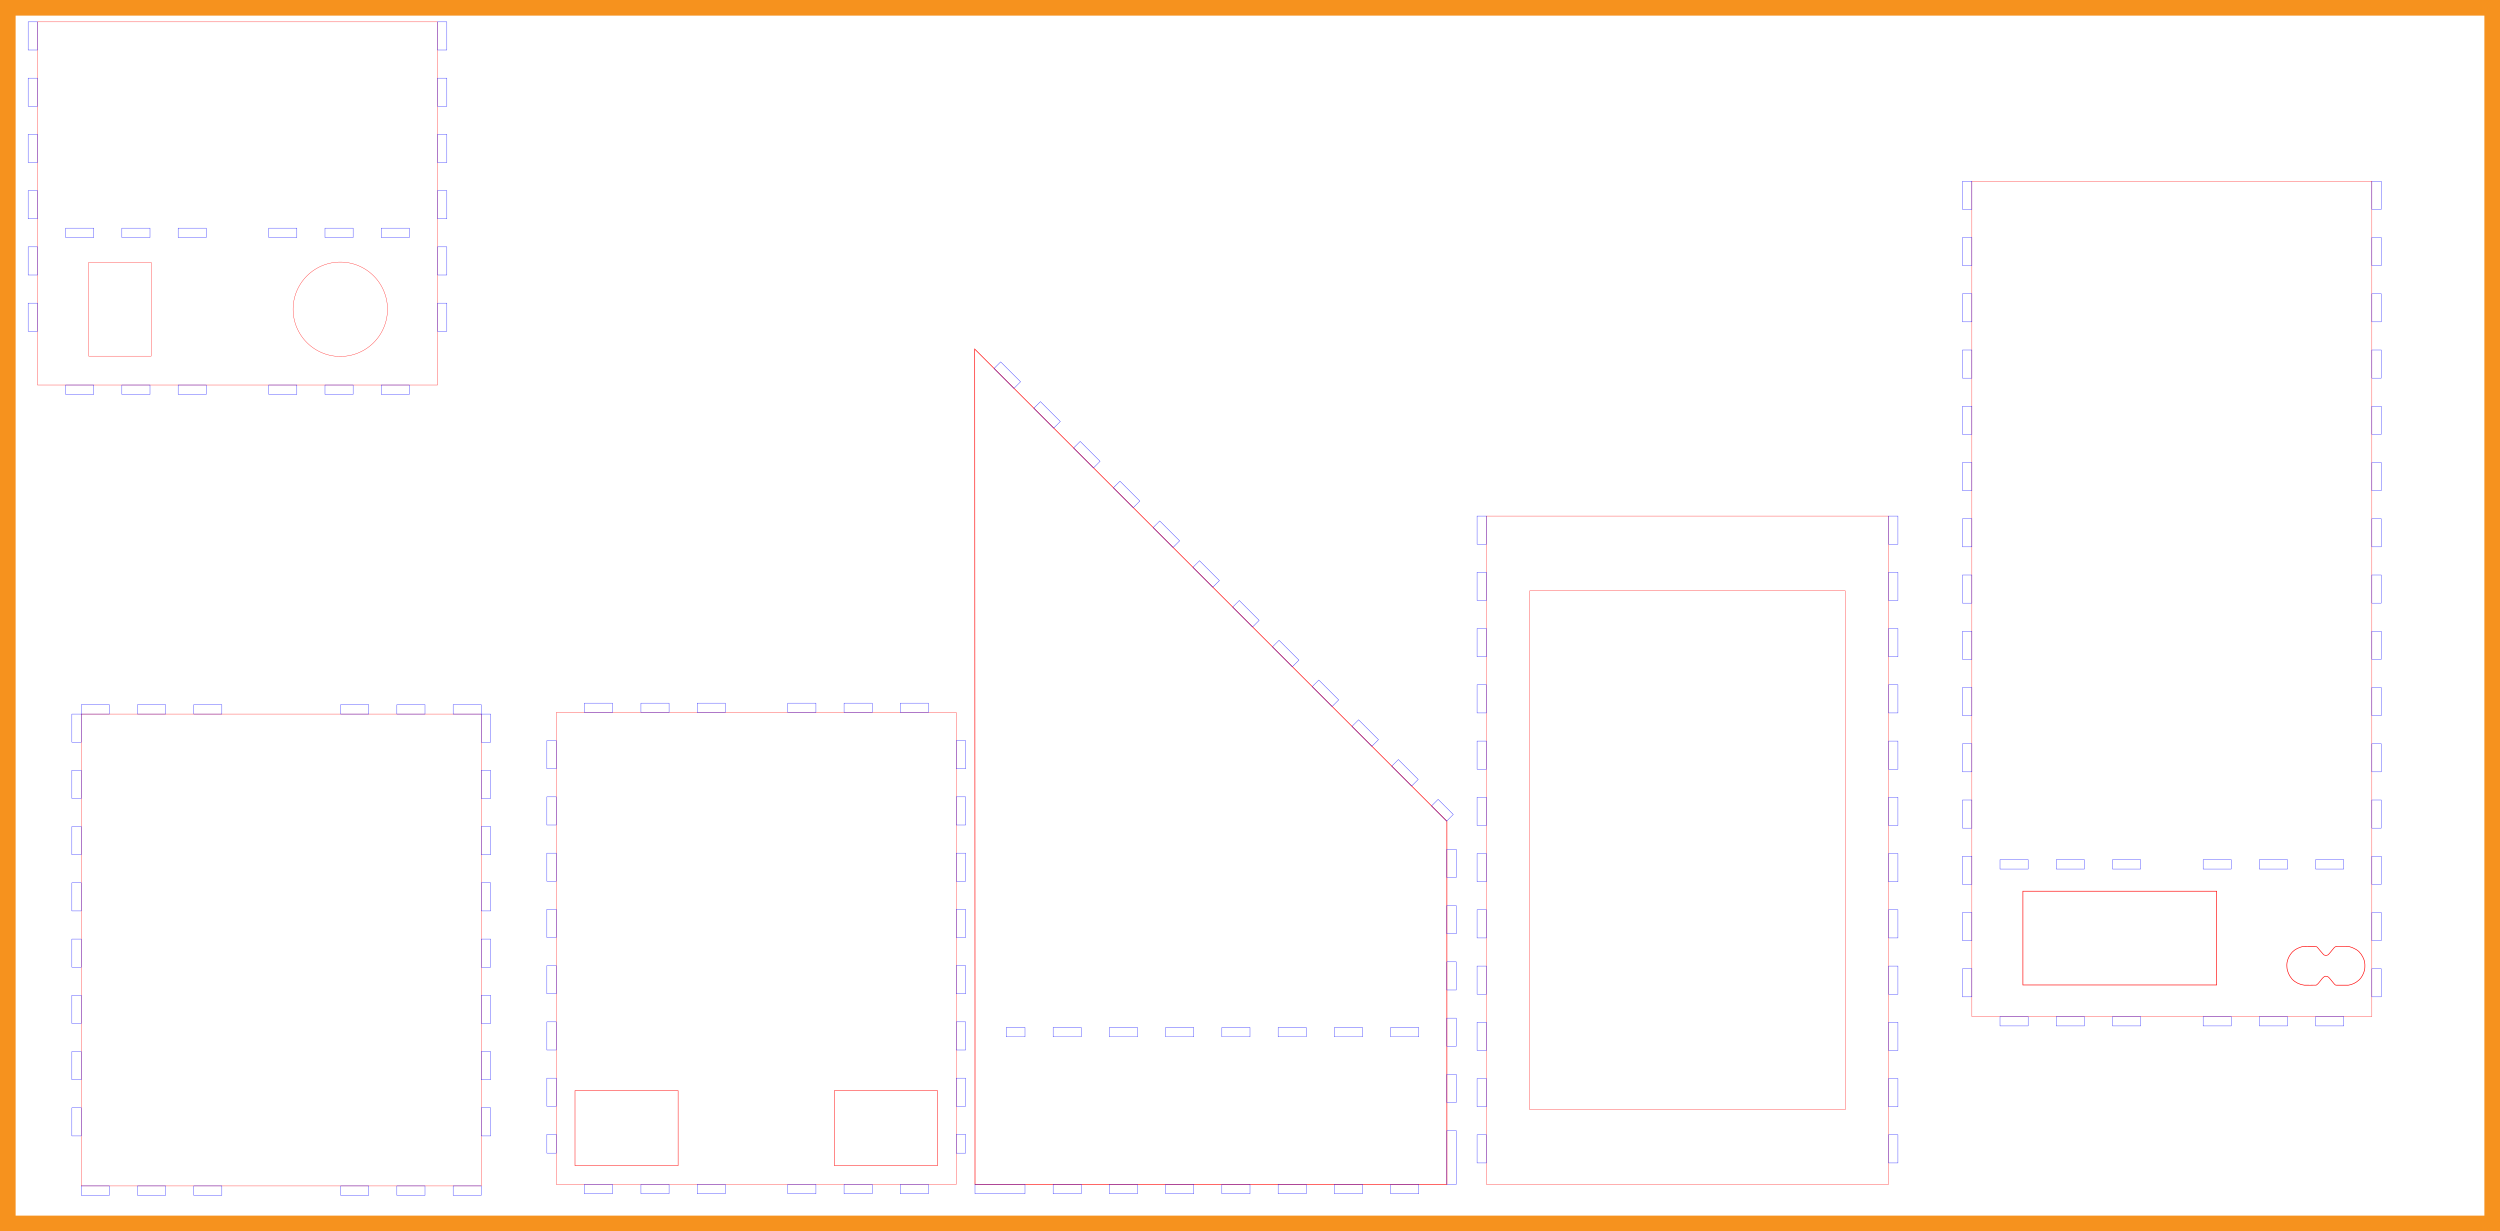 <?xml version="1.0" encoding="UTF-8" standalone="no"?>
<!-- Generator: Adobe Illustrator 9.0, SVG Export Plug-In  -->

<svg
   xmlns:dc="http://purl.org/dc/elements/1.1/"
   xmlns:cc="http://creativecommons.org/ns#"
   xmlns:rdf="http://www.w3.org/1999/02/22-rdf-syntax-ns#"
   xmlns:svg="http://www.w3.org/2000/svg"
   xmlns="http://www.w3.org/2000/svg"
   xmlns:sodipodi="http://sodipodi.sourceforge.net/DTD/sodipodi-0.dtd"
   xmlns:inkscape="http://www.inkscape.org/namespaces/inkscape"
   width="2267.718pt"
   height="1116.85pt"
   viewBox="0 0 2267.718 1116.85"
   xml:space="preserve"
   id="svg3804"
   sodipodi:version="0.32"
   inkscape:version="0.48.5 r10040"
   sodipodi:docname="master.svg"
   inkscape:output_extension="org.inkscape.output.svg.inkscape"
   version="1.1"><defs
     id="defs3846"><inkscape:perspective
       sodipodi:type="inkscape:persp3d"
       inkscape:vp_x="0 : 698.03125 : 1"
       inkscape:vp_y="0 : 1000 : 0"
       inkscape:vp_z="2834.6475 : 698.03125 : 1"
       inkscape:persp3d-origin="1417.3237 : 465.35417 : 1"
       id="perspective51596" /><inkscape:perspective
       sodipodi:type="inkscape:persp3d"
       inkscape:vp_x="0 : 270.70999 : 1"
       inkscape:vp_y="0 : 1000 : 0"
       inkscape:vp_z="541.41998 : 270.70999 : 1"
       inkscape:persp3d-origin="270.70999 : 180.47333 : 1"
       id="perspective51446" /><inkscape:perspective
       sodipodi:type="inkscape:persp3d"
       inkscape:vp_x="0 : 338.38501 : 1"
       inkscape:vp_y="0 : 1000 : 0"
       inkscape:vp_z="676.77124 : 338.38501 : 1"
       inkscape:persp3d-origin="338.38562 : 225.59001 : 1"
       id="perspective37556" /><inkscape:perspective
       sodipodi:type="inkscape:persp3d"
       inkscape:vp_x="0 : 338.38501 : 1"
       inkscape:vp_y="0 : 1000 : 0"
       inkscape:vp_z="676.77124 : 338.38501 : 1"
       inkscape:persp3d-origin="338.38562 : 225.59001 : 1"
       id="perspective16301" /><inkscape:perspective
       sodipodi:type="inkscape:persp3d"
       inkscape:vp_x="0 : 270.7085 : 1"
       inkscape:vp_y="0 : 1000 : 0"
       inkscape:vp_z="541.41699 : 270.7085 : 1"
       inkscape:persp3d-origin="270.7085 : 180.47233 : 1"
       id="perspective12409" /><inkscape:perspective
       sodipodi:type="inkscape:persp3d"
       inkscape:vp_x="0 : 0.5 : 1"
       inkscape:vp_y="0 : 1000 : 0"
       inkscape:vp_z="1 : 0.5 : 1"
       inkscape:persp3d-origin="0.5 : 0.33333333 : 1"
       id="perspective9337" /><inkscape:perspective
       sodipodi:type="inkscape:persp3d"
       inkscape:vp_x="0 : 0.5 : 1"
       inkscape:vp_y="0 : 1000 : 0"
       inkscape:vp_z="1 : 0.5 : 1"
       inkscape:persp3d-origin="0.5 : 0.33333333 : 1"
       id="perspective8562" /><inkscape:perspective
       id="perspective3083"
       inkscape:persp3d-origin="338.38562 : 225.59001 : 1"
       inkscape:vp_z="676.77124 : 338.38501 : 1"
       inkscape:vp_y="0 : 1000 : 0"
       inkscape:vp_x="0 : 338.38501 : 1"
       sodipodi:type="inkscape:persp3d" /><inkscape:perspective
       id="perspective23419"
       inkscape:persp3d-origin="270.7085 : 180.47233 : 1"
       inkscape:vp_z="541.41699 : 270.7085 : 1"
       inkscape:vp_y="0 : 1000 : 0"
       inkscape:vp_x="0 : 270.7085 : 1"
       sodipodi:type="inkscape:persp3d" /><inkscape:perspective
       id="perspective27913"
       inkscape:persp3d-origin="338.38562 : 225.59001 : 1"
       inkscape:vp_z="676.77124 : 338.38501 : 1"
       inkscape:vp_y="0 : 1000 : 0"
       inkscape:vp_x="0 : 338.38501 : 1"
       sodipodi:type="inkscape:persp3d" /><inkscape:perspective
       sodipodi:type="inkscape:persp3d"
       inkscape:vp_x="0 : 338.38501 : 1"
       inkscape:vp_y="0 : 1000 : 0"
       inkscape:vp_z="676.77124 : 338.38501 : 1"
       inkscape:persp3d-origin="338.38562 : 225.59001 : 1"
       id="perspective27913-5" /><inkscape:perspective
       sodipodi:type="inkscape:persp3d"
       inkscape:vp_x="0 : 270.7085 : 1"
       inkscape:vp_y="0 : 1000 : 0"
       inkscape:vp_z="541.41699 : 270.7085 : 1"
       inkscape:persp3d-origin="270.7085 : 180.47233 : 1"
       id="perspective23419-6" /><inkscape:perspective
       sodipodi:type="inkscape:persp3d"
       inkscape:vp_x="0 : 338.38501 : 1"
       inkscape:vp_y="0 : 1000 : 0"
       inkscape:vp_z="676.77124 : 338.38501 : 1"
       inkscape:persp3d-origin="338.38562 : 225.59001 : 1"
       id="perspective3083-3" /><inkscape:perspective
       id="perspective8562-2"
       inkscape:persp3d-origin="0.5 : 0.33333333 : 1"
       inkscape:vp_z="1 : 0.5 : 1"
       inkscape:vp_y="0 : 1000 : 0"
       inkscape:vp_x="0 : 0.5 : 1"
       sodipodi:type="inkscape:persp3d" /><inkscape:perspective
       id="perspective9337-7"
       inkscape:persp3d-origin="0.5 : 0.33333333 : 1"
       inkscape:vp_z="1 : 0.5 : 1"
       inkscape:vp_y="0 : 1000 : 0"
       inkscape:vp_x="0 : 0.5 : 1"
       sodipodi:type="inkscape:persp3d" /><inkscape:perspective
       id="perspective12409-1"
       inkscape:persp3d-origin="270.7085 : 180.47233 : 1"
       inkscape:vp_z="541.41699 : 270.7085 : 1"
       inkscape:vp_y="0 : 1000 : 0"
       inkscape:vp_x="0 : 270.7085 : 1"
       sodipodi:type="inkscape:persp3d" /><inkscape:perspective
       id="perspective16301-9"
       inkscape:persp3d-origin="338.38562 : 225.59001 : 1"
       inkscape:vp_z="676.77124 : 338.38501 : 1"
       inkscape:vp_y="0 : 1000 : 0"
       inkscape:vp_x="0 : 338.38501 : 1"
       sodipodi:type="inkscape:persp3d" /><inkscape:perspective
       id="perspective37556-9"
       inkscape:persp3d-origin="338.38562 : 225.59001 : 1"
       inkscape:vp_z="676.77124 : 338.38501 : 1"
       inkscape:vp_y="0 : 1000 : 0"
       inkscape:vp_x="0 : 338.38501 : 1"
       sodipodi:type="inkscape:persp3d" /><inkscape:perspective
       id="perspective46224"
       inkscape:persp3d-origin="698.03253 : 465.35417 : 1"
       inkscape:vp_z="1396.0651 : 698.03125 : 1"
       inkscape:vp_y="0 : 1000 : 0"
       inkscape:vp_x="0 : 698.03125 : 1"
       sodipodi:type="inkscape:persp3d" /><inkscape:perspective
       id="perspective56159"
       inkscape:persp3d-origin="270.70999 : 180.47333 : 1"
       inkscape:vp_z="541.41998 : 270.70999 : 1"
       inkscape:vp_y="0 : 1000 : 0"
       inkscape:vp_x="0 : 270.70999 : 1"
       sodipodi:type="inkscape:persp3d" /><inkscape:perspective
       id="perspective38922"
       inkscape:persp3d-origin="270.70999 : 180.47333 : 1"
       inkscape:vp_z="541.41998 : 270.70999 : 1"
       inkscape:vp_y="0 : 1000 : 0"
       inkscape:vp_x="0 : 270.70999 : 1"
       sodipodi:type="inkscape:persp3d" /><inkscape:perspective
       id="perspective78618"
       inkscape:persp3d-origin="270.70999 : 180.47333 : 1"
       inkscape:vp_z="541.41998 : 270.70999 : 1"
       inkscape:vp_y="0 : 1000 : 0"
       inkscape:vp_x="0 : 270.70999 : 1"
       sodipodi:type="inkscape:persp3d" /></defs><sodipodi:namedview
     inkscape:window-height="1059"
     inkscape:window-width="1918"
     inkscape:pageshadow="2"
     inkscape:pageopacity="0.0"
     guidetolerance="10.0"
     gridtolerance="10.0"
     objecttolerance="10.0"
     borderopacity="1.0"
     bordercolor="#666666"
     pagecolor="#ffffff"
     id="base"
     inkscape:zoom="9.6172027"
     inkscape:cx="2693.4934"
     inkscape:cy="231.8651"
     inkscape:window-x="1080"
     inkscape:window-y="19"
     inkscape:current-layer="layer8"
     showgrid="true"
     inkscape:window-maximized="0"
     inkscape:snap-bbox="false"
     inkscape:bbox-paths="false"
     inkscape:bbox-nodes="false"
     inkscape:snap-bbox-edge-midpoints="false"
     inkscape:snap-bbox-midpoints="true"
     inkscape:object-paths="true"
     inkscape:snap-intersection-paths="true"
     inkscape:object-nodes="true"
     inkscape:snap-smooth-nodes="false"
     inkscape:snap-midpoints="true"
     inkscape:snap-object-midpoints="true"
     inkscape:snap-center="true"
     showguides="true"
     inkscape:guide-bbox="true"
     inkscape:document-units="mm"
     units="mm"
     inkscape:snap-grids="true"><inkscape:grid
       type="xygrid"
       id="grid4005"
       empspacing="1"
       visible="true"
       enabled="true"
       snapvisiblegridlinesonly="true"
       units="mm"
       spacingx="3mm"
       spacingy="3mm"
       dotted="false" /><sodipodi:guide
       orientation="1,0"
       position="1328.74,680.315"
       id="guide3025" /><sodipodi:guide
       orientation="1,0"
       position="1346.465,378.725"
       id="guide4673" /><sodipodi:guide
       orientation="0,1"
       position="2072.835,1296.85"
       id="guide5181" /><sodipodi:guide
       orientation="0,1"
       position="2683.815,248.031"
       id="guide5981" /></sodipodi:namedview><g
     inkscape:groupmode="layer"
     id="layer12"
     inkscape:label="Design Template"
     sodipodi:insensitive="true"
     style="display:inline"><g
       transform="translate(4402.025,-95.28)"
       id="layer7-8"
       inkscape:label="Design Template" /><g
       id="layer6"
       inkscape:label="Design Template"
       transform="translate(4401.779,-94.988)" /><g
       id="Layer_x0020_1-6"
       style="fill:#f6921e;fill-rule:nonzero;stroke:#000000;stroke-miterlimit:4"
       transform="translate(5082.673,-255.476)"><g
         id="g4698-5"
         transform="translate(-46.145,-43.27)" /></g><rect
       id="rect21823"
       height="1116.85"
       width="2267.717"
       x="0"
       y="-0"
       style="fill:#f6921e" /><rect
       id="rect21825"
       height="1088.504"
       width="2239.37"
       y="14.173"
       x="14.173"
       style="fill:#ffffff" /><g
       id="layer5"
       inkscape:label="Your Design"
       transform="translate(5082.673,-255.476)" /><g
       transform="translate(4402.025,-95.28)"
       id="layer9-1"
       inkscape:label="Your Design" /><g
       transform="translate(4401.245,-95.408)"
       inkscape:label="Your Design"
       id="layer9" /></g><g
     inkscape:groupmode="layer"
     id="layer1"
     inkscape:label="Front"
     style="display:inline"
     sodipodi:insensitive="true"><path
       style="fill:none;stroke:#ff0000;stroke-width:0.283;stroke-miterlimit:4;stroke-opacity:1;stroke-dasharray:none"
       d="m 34.016,19.842 0,196.175 0,133.225 362.825,0 0,-133.225 0,-196.175 -362.825,0 z"
       id="rect2985"
       inkscape:connector-curvature="0" /><rect
       style="fill:none;stroke:#ff0000;stroke-width:0.283;stroke-miterlimit:4;stroke-opacity:1;stroke-dasharray:none"
       id="rect3774"
       width="56.693"
       height="85.039"
       x="80.44"
       y="238.015" /><path
       transform="matrix(0.8,0,0,0.8,-0.793,-472.069)"
       sodipodi:type="arc"
       style="fill:none;stroke:#ff0000;stroke-width:0.354;stroke-miterlimit:4;stroke-opacity:1;stroke-dasharray:none"
       id="path3058"
       sodipodi:cx="386.84647"
       sodipodi:cy="940.75537"
       sodipodi:rx="53.503941"
       sodipodi:ry="53.503941"
       d="m 440.35,940.755 a 53.504,53.504 0 1 1 -107.008,0 53.504,53.504 0 1 1 107.008,0 z" /><rect
       style="fill:none;stroke:#0000ff;stroke-width:0.283;stroke-miterlimit:4;stroke-opacity:1;stroke-dasharray:none"
       id="rect4799"
       width="25.512"
       height="8.504"
       x="59.528"
       y="206.929" /><rect
       style="fill:none;stroke:#0000ff;stroke-width:0.283;stroke-miterlimit:4;stroke-opacity:1;stroke-dasharray:none"
       id="rect3021"
       width="25.512"
       height="8.504"
       x="345.817"
       y="206.929" /><rect
       style="fill:none;stroke:#0000ff;stroke-width:0.283;stroke-miterlimit:4;stroke-opacity:1;stroke-dasharray:none"
       id="rect3023"
       width="25.512"
       height="8.504"
       x="294.793"
       y="206.929" /><rect
       style="fill:none;stroke:#0000ff;stroke-width:0.283;stroke-miterlimit:4;stroke-opacity:1;stroke-dasharray:none"
       id="rect3027"
       width="25.512"
       height="8.504"
       x="243.77"
       y="206.929" /><rect
       style="fill:none;stroke:#0000ff;stroke-width:0.283;stroke-miterlimit:4;stroke-opacity:1;stroke-dasharray:none"
       id="rect3029"
       width="25.512"
       height="8.504"
       x="110.551"
       y="206.929" /><rect
       style="fill:none;stroke:#0000ff;stroke-width:0.283;stroke-miterlimit:4;stroke-opacity:1;stroke-dasharray:none"
       id="rect3031"
       width="25.512"
       height="8.504"
       x="161.575"
       y="206.929" /><rect
       style="fill:none;stroke:#0000ff;stroke-width:0.283;stroke-miterlimit:4;stroke-opacity:1;stroke-dasharray:none"
       id="rect3090"
       width="8.504"
       height="25.512"
       x="25.512"
       y="19.842" /><rect
       style="fill:none;stroke:#0000ff;stroke-width:0.283;stroke-miterlimit:4;stroke-opacity:1;stroke-dasharray:none"
       id="rect3092"
       width="8.504"
       height="25.512"
       x="25.512"
       y="70.866" /><rect
       style="fill:none;stroke:#0000ff;stroke-width:0.283;stroke-miterlimit:4;stroke-opacity:1;stroke-dasharray:none"
       id="rect3094"
       width="8.504"
       height="25.512"
       x="25.512"
       y="121.889" /><rect
       style="fill:none;stroke:#0000ff;stroke-width:0.283;stroke-miterlimit:4;stroke-opacity:1;stroke-dasharray:none"
       id="rect3096"
       width="8.504"
       height="25.512"
       x="25.512"
       y="172.913" /><rect
       style="fill:none;stroke:#0000ff;stroke-width:0.283;stroke-miterlimit:4;stroke-opacity:1;stroke-dasharray:none"
       id="rect3098"
       width="8.504"
       height="25.512"
       x="25.512"
       y="223.937" /><rect
       style="fill:none;stroke:#0000ff;stroke-width:0.283;stroke-miterlimit:4;stroke-opacity:1;stroke-dasharray:none"
       id="rect3100"
       width="8.504"
       height="25.512"
       x="25.512"
       y="274.96" /><rect
       style="fill:none;stroke:#0000ff;stroke-width:0.283;stroke-miterlimit:4;stroke-opacity:1;stroke-dasharray:none"
       id="rect3140"
       width="8.504"
       height="25.512"
       x="396.841"
       y="19.842" /><rect
       style="fill:none;stroke:#0000ff;stroke-width:0.283;stroke-miterlimit:4;stroke-opacity:1;stroke-dasharray:none"
       id="rect3144"
       width="8.504"
       height="25.512"
       x="396.841"
       y="70.866" /><rect
       style="fill:none;stroke:#0000ff;stroke-width:0.283;stroke-miterlimit:4;stroke-opacity:1;stroke-dasharray:none"
       id="rect3146"
       width="8.504"
       height="25.512"
       x="396.841"
       y="121.889" /><rect
       style="fill:none;stroke:#0000ff;stroke-width:0.283;stroke-miterlimit:4;stroke-opacity:1;stroke-dasharray:none"
       id="rect3148"
       width="8.504"
       height="25.512"
       x="396.841"
       y="172.913" /><rect
       style="fill:none;stroke:#0000ff;stroke-width:0.283;stroke-miterlimit:4;stroke-opacity:1;stroke-dasharray:none"
       id="rect3150"
       width="8.504"
       height="25.512"
       x="396.841"
       y="223.937" /><rect
       style="fill:none;stroke:#0000ff;stroke-width:0.283;stroke-miterlimit:4;stroke-opacity:1;stroke-dasharray:none"
       id="rect3152"
       width="8.504"
       height="25.512"
       x="396.841"
       y="274.96" /><rect
       style="fill:none;stroke:#0000ff;stroke-width:0.283;stroke-miterlimit:4;stroke-opacity:1;stroke-dasharray:none"
       id="rect4799-9"
       width="25.512"
       height="8.504"
       x="59.528"
       y="349.242" /><rect
       style="fill:none;stroke:#0000ff;stroke-width:0.283;stroke-miterlimit:4;stroke-opacity:1;stroke-dasharray:none"
       id="rect3021-0"
       width="25.512"
       height="8.504"
       x="345.817"
       y="349.242" /><rect
       style="fill:none;stroke:#0000ff;stroke-width:0.283;stroke-miterlimit:4;stroke-opacity:1;stroke-dasharray:none"
       id="rect3023-8"
       width="25.512"
       height="8.504"
       x="294.794"
       y="349.242" /><rect
       style="fill:none;stroke:#0000ff;stroke-width:0.283;stroke-miterlimit:4;stroke-opacity:1;stroke-dasharray:none"
       id="rect3027-0"
       width="25.512"
       height="8.504"
       x="243.77"
       y="349.242" /><rect
       style="fill:none;stroke:#0000ff;stroke-width:0.283;stroke-miterlimit:4;stroke-opacity:1;stroke-dasharray:none"
       id="rect3029-5"
       width="25.512"
       height="8.504"
       x="110.551"
       y="349.242" /><rect
       style="fill:none;stroke:#0000ff;stroke-width:0.283;stroke-miterlimit:4;stroke-opacity:1;stroke-dasharray:none"
       id="rect3031-0"
       width="25.512"
       height="8.504"
       x="161.575"
       y="349.242" /></g><g
     inkscape:groupmode="layer"
     id="layer4"
     inkscape:label="Left"
     style="display:inline"
     sodipodi:insensitive="true"><g
       id="g5374"><g
         transform="translate(-192.762,257.372)"
         id="g4996"><path
           inkscape:connector-curvature="0"
           style="fill:none;stroke:#ff0000;stroke-width:0.567;stroke-miterlimit:4;stroke-opacity:1"
           d="m 1076.897,59.259 0.275,598.95 0,17.025 0,141.725 428.025,0 0,-141.725 0,-17.025 0,-170.65 z"
           id="rect2985-0"
           sodipodi:nodetypes="ccccccccc" /><rect
           style="fill:none;stroke:#0000ff;stroke-width:0.283;stroke-miterlimit:4;stroke-opacity:1;stroke-dasharray:none;display:inline"
           id="rect3997-7"
           width="8.504"
           height="25.512"
           x="674.645"
           y="-1479.688"
           transform="matrix(0,1,-1,0,0,0)" /><rect
           style="fill:none;stroke:#0000ff;stroke-width:0.283;stroke-miterlimit:4;stroke-opacity:1;stroke-dasharray:none;display:inline"
           id="rect3999-9"
           width="8.504"
           height="25.512"
           x="674.645"
           y="-1428.664"
           transform="matrix(0,1,-1,0,0,0)" /><rect
           style="fill:none;stroke:#0000ff;stroke-width:0.283;stroke-miterlimit:4;stroke-opacity:1;stroke-dasharray:none;display:inline"
           id="rect4001-9"
           width="8.504"
           height="25.512"
           x="674.645"
           y="-1377.64"
           transform="matrix(0,1,-1,0,0,0)" /><rect
           style="fill:none;stroke:#0000ff;stroke-width:0.283;stroke-miterlimit:4;stroke-opacity:1;stroke-dasharray:none;display:inline"
           id="rect4003-4"
           width="8.504"
           height="25.512"
           x="674.645"
           y="-1326.617"
           transform="matrix(0,1,-1,0,0,0)" /><rect
           style="fill:none;stroke:#0000ff;stroke-width:0.283;stroke-miterlimit:4;stroke-opacity:1;stroke-dasharray:none;display:inline"
           id="rect4005-4"
           width="8.504"
           height="25.512"
           x="674.645"
           y="-1275.593"
           transform="matrix(0,1,-1,0,0,0)" /><rect
           style="fill:none;stroke:#0000ff;stroke-width:0.283;stroke-miterlimit:4;stroke-opacity:1;stroke-dasharray:none;display:inline"
           id="rect4007-6"
           width="8.504"
           height="25.512"
           x="674.645"
           y="-1224.57"
           transform="matrix(0,1,-1,0,0,0)" /><rect
           style="fill:none;stroke:#0000ff;stroke-width:0.283;stroke-miterlimit:4;stroke-opacity:1;stroke-dasharray:none;display:inline"
           id="rect4009-98"
           width="8.504"
           height="25.512"
           x="674.645"
           y="-1173.546"
           transform="matrix(0,1,-1,0,0,0)" /><rect
           style="fill:none;stroke:#0000ff;stroke-width:0.283;stroke-miterlimit:4;stroke-opacity:1;stroke-dasharray:none;display:inline"
           id="rect4011-6"
           width="8.504"
           height="17.008"
           x="674.645"
           y="-1122.522"
           transform="matrix(0,1,-1,0,0,0)" /><rect
           style="fill:none;stroke:#0000ff;stroke-width:0.283;stroke-miterlimit:4;stroke-opacity:1;stroke-dasharray:none"
           id="rect4669"
           width="25.512"
           height="8.504"
           x="1454.173"
           y="816.959" /><rect
           style="fill:none;stroke:#0000ff;stroke-width:0.283;stroke-miterlimit:4;stroke-opacity:1;stroke-dasharray:none"
           id="rect4671"
           width="25.505"
           height="8.504"
           x="1403.156"
           y="816.959" /><rect
           style="fill:none;stroke:#0000ff;stroke-width:0.283;stroke-miterlimit:4;stroke-opacity:1;stroke-dasharray:none"
           id="rect4675"
           width="25.512"
           height="8.504"
           x="1352.126"
           y="816.959" /><rect
           style="fill:none;stroke:#0000ff;stroke-width:0.283;stroke-miterlimit:4;stroke-opacity:1;stroke-dasharray:none"
           id="rect4677"
           width="25.518"
           height="8.504"
           x="1301.102"
           y="816.959" /><rect
           style="fill:none;stroke:#0000ff;stroke-width:0.283;stroke-miterlimit:4;stroke-opacity:1;stroke-dasharray:none"
           id="rect4679"
           width="25.512"
           height="8.504"
           x="1250.079"
           y="816.959" /><rect
           style="fill:none;stroke:#0000ff;stroke-width:0.283;stroke-miterlimit:4;stroke-opacity:1;stroke-dasharray:none"
           id="rect4681"
           width="25.512"
           height="8.504"
           x="1199.055"
           y="816.959" /><rect
           style="fill:none;stroke:#0000ff;stroke-width:0.283;stroke-miterlimit:4;stroke-opacity:1;stroke-dasharray:none"
           id="rect4683"
           width="25.512"
           height="8.504"
           x="1148.032"
           y="816.959" /><rect
           style="fill:none;stroke:#0000ff;stroke-width:0.283;stroke-miterlimit:4;stroke-opacity:1;stroke-dasharray:none"
           id="rect4685"
           width="45.348"
           height="8.504"
           x="1077.172"
           y="816.959" /><rect
           style="fill:none;stroke:#0000ff;stroke-width:0.354;stroke-miterlimit:4;stroke-opacity:1;stroke-dasharray:none"
           id="rect4984"
           width="10.63"
           height="31.89"
           x="1881.496"
           y="641.338"
           transform="matrix(0.8,0,0,0.8,0,-7.6953049e-6)" /><rect
           style="fill:none;stroke:#0000ff;stroke-width:0.354;stroke-miterlimit:4;stroke-opacity:1;stroke-dasharray:none"
           id="rect4986"
           width="10.63"
           height="31.89"
           x="1881.496"
           y="705.118"
           transform="matrix(0.8,0,0,0.8,0,-7.6953049e-6)" /><rect
           style="fill:none;stroke:#0000ff;stroke-width:0.354;stroke-miterlimit:4;stroke-opacity:1;stroke-dasharray:none"
           id="rect4988"
           width="10.63"
           height="31.89"
           x="1881.496"
           y="768.897"
           transform="matrix(0.8,0,0,0.8,0,-7.6953049e-6)" /><rect
           style="fill:none;stroke:#0000ff;stroke-width:0.354;stroke-miterlimit:4;stroke-opacity:1;stroke-dasharray:none"
           id="rect4990"
           width="10.63"
           height="31.89"
           x="1881.496"
           y="832.677"
           transform="matrix(0.8,0,0,0.8,0,-7.6953049e-6)" /><rect
           style="fill:none;stroke:#0000ff;stroke-width:0.354;stroke-miterlimit:4;stroke-opacity:1;stroke-dasharray:none"
           id="rect4992"
           width="10.63"
           height="31.89"
           x="1881.496"
           y="896.456"
           transform="matrix(0.8,0,0,0.8,0,-7.6953049e-6)" /><rect
           style="fill:none;stroke:#0000ff;stroke-width:0.354;stroke-miterlimit:4;stroke-opacity:1;stroke-dasharray:none"
           id="rect4994"
           width="10.63"
           height="60.963"
           x="1881.496"
           y="960.236"
           transform="matrix(0.8,0,0,0.8,0,-7.6953049e-6)" /></g><rect
         transform="matrix(0.707,-0.707,0.707,0.707,0,0)"
         y="874.075"
         x="401.286"
         height="25.512"
         width="8.504"
         id="rect5187-1"
         style="fill:none;stroke:#0000ff;stroke-width:0.283;stroke-miterlimit:4;stroke-opacity:1;stroke-dasharray:none" /><rect
         transform="matrix(0.707,-0.707,0.707,0.707,0,0)"
         y="925.099"
         x="401.286"
         height="25.512"
         width="8.504"
         id="rect5191-1"
         style="fill:none;stroke:#0000ff;stroke-width:0.283;stroke-miterlimit:4;stroke-opacity:1;stroke-dasharray:none" /><rect
         transform="matrix(0.707,-0.707,0.707,0.707,0,0)"
         y="976.122"
         x="401.286"
         height="25.512"
         width="8.504"
         id="rect5195-8"
         style="fill:none;stroke:#0000ff;stroke-width:0.283;stroke-miterlimit:4;stroke-opacity:1;stroke-dasharray:none" /><rect
         transform="matrix(0.707,-0.707,0.707,0.707,0,0)"
         y="1027.146"
         x="401.286"
         height="25.512"
         width="8.504"
         id="rect5199-1"
         style="fill:none;stroke:#0000ff;stroke-width:0.283;stroke-miterlimit:4;stroke-opacity:1;stroke-dasharray:none" /><rect
         transform="matrix(0.707,-0.707,0.707,0.707,0,0)"
         y="1078.169"
         x="401.286"
         height="25.512"
         width="8.504"
         id="rect5203-5"
         style="fill:none;stroke:#0000ff;stroke-width:0.283;stroke-miterlimit:4;stroke-opacity:1;stroke-dasharray:none" /><rect
         transform="matrix(0.707,-0.707,0.707,0.707,0,0)"
         y="1129.193"
         x="401.286"
         height="25.512"
         width="8.504"
         id="rect5207-8"
         style="fill:none;stroke:#0000ff;stroke-width:0.283;stroke-miterlimit:4;stroke-opacity:1;stroke-dasharray:none" /><rect
         transform="matrix(0.707,-0.707,0.707,0.707,0,0)"
         y="1180.217"
         x="401.286"
         height="25.512"
         width="8.504"
         id="rect5211-8"
         style="fill:none;stroke:#0000ff;stroke-width:0.283;stroke-miterlimit:4;stroke-opacity:1;stroke-dasharray:none" /><rect
         transform="matrix(0.707,-0.707,0.707,0.707,0,0)"
         y="1231.24"
         x="401.286"
         height="25.512"
         width="8.504"
         id="rect5215-1"
         style="fill:none;stroke:#0000ff;stroke-width:0.283;stroke-miterlimit:4;stroke-opacity:1;stroke-dasharray:none" /><rect
         transform="matrix(0.707,-0.707,0.707,0.707,0,0)"
         y="1282.264"
         x="401.286"
         height="25.512"
         width="8.504"
         id="rect5219-5"
         style="fill:none;stroke:#0000ff;stroke-width:0.283;stroke-miterlimit:4;stroke-opacity:1;stroke-dasharray:none" /><rect
         transform="matrix(0.707,-0.707,0.707,0.707,0,0)"
         y="1333.288"
         x="401.286"
         height="25.512"
         width="8.504"
         id="rect5223-1"
         style="fill:none;stroke:#0000ff;stroke-width:0.283;stroke-miterlimit:4;stroke-opacity:1;stroke-dasharray:none" /><rect
         transform="matrix(0.707,-0.707,0.707,0.707,0,0)"
         y="1384.311"
         x="401.286"
         height="25.512"
         width="8.504"
         id="rect5227-5"
         style="fill:none;stroke:#0000ff;stroke-width:0.283;stroke-miterlimit:4;stroke-opacity:1;stroke-dasharray:none" /><rect
         transform="matrix(0.707,-0.707,0.707,0.707,0,0)"
         y="1435.335"
         x="401.286"
         height="19.442"
         width="8.504"
         id="rect5231-9"
         style="fill:none;stroke:#0000ff;stroke-width:0.283;stroke-miterlimit:4;stroke-opacity:1;stroke-dasharray:none" /></g></g><g
     inkscape:groupmode="layer"
     id="layer7"
     inkscape:label="Top"
     style="display:inline"
     sodipodi:insensitive="true"><g
       id="g5528"
       transform="translate(-81.242,329.22)"><rect
         y="138.897"
         x="1429.571"
         height="606.213"
         width="364.759"
         id="rect3878"
         style="fill:none;stroke:#ff0000;stroke-width:0.283;stroke-miterlimit:4;stroke-opacity:1;stroke-dasharray:none" /><rect
         y="206.728"
         x="1468.801"
         height="470.551"
         width="286.299"
         id="rect3950"
         style="fill:none;stroke:#ff0000;stroke-width:0.283;stroke-miterlimit:4;stroke-opacity:1;stroke-dasharray:none" /><rect
         y="138.897"
         x="1421.067"
         height="25.512"
         width="8.504"
         id="rect5185"
         style="fill:none;stroke:#0000ff;stroke-width:0.283;stroke-miterlimit:4;stroke-opacity:1;stroke-dasharray:none" /><rect
         y="189.921"
         x="1421.067"
         height="25.512"
         width="8.504"
         id="rect5189"
         style="fill:none;stroke:#0000ff;stroke-width:0.283;stroke-miterlimit:4;stroke-opacity:1;stroke-dasharray:none" /><rect
         y="240.944"
         x="1421.067"
         height="25.512"
         width="8.504"
         id="rect5193"
         style="fill:none;stroke:#0000ff;stroke-width:0.283;stroke-miterlimit:4;stroke-opacity:1;stroke-dasharray:none" /><rect
         y="291.968"
         x="1421.067"
         height="25.512"
         width="8.504"
         id="rect5197"
         style="fill:none;stroke:#0000ff;stroke-width:0.283;stroke-miterlimit:4;stroke-opacity:1;stroke-dasharray:none" /><rect
         y="342.992"
         x="1421.067"
         height="25.512"
         width="8.504"
         id="rect5201"
         style="fill:none;stroke:#0000ff;stroke-width:0.283;stroke-miterlimit:4;stroke-opacity:1;stroke-dasharray:none" /><rect
         y="394.015"
         x="1421.067"
         height="25.512"
         width="8.504"
         id="rect5205"
         style="fill:none;stroke:#0000ff;stroke-width:0.283;stroke-miterlimit:4;stroke-opacity:1;stroke-dasharray:none" /><rect
         y="445.039"
         x="1421.067"
         height="25.512"
         width="8.504"
         id="rect5209"
         style="fill:none;stroke:#0000ff;stroke-width:0.283;stroke-miterlimit:4;stroke-opacity:1;stroke-dasharray:none" /><rect
         y="496.063"
         x="1421.067"
         height="25.512"
         width="8.504"
         id="rect5213"
         style="fill:none;stroke:#0000ff;stroke-width:0.283;stroke-miterlimit:4;stroke-opacity:1;stroke-dasharray:none" /><rect
         y="547.086"
         x="1421.067"
         height="25.512"
         width="8.504"
         id="rect5217"
         style="fill:none;stroke:#0000ff;stroke-width:0.283;stroke-miterlimit:4;stroke-opacity:1;stroke-dasharray:none" /><rect
         y="598.11"
         x="1421.067"
         height="25.512"
         width="8.504"
         id="rect5221"
         style="fill:none;stroke:#0000ff;stroke-width:0.283;stroke-miterlimit:4;stroke-opacity:1;stroke-dasharray:none" /><rect
         y="649.133"
         x="1421.067"
         height="25.512"
         width="8.504"
         id="rect5225"
         style="fill:none;stroke:#0000ff;stroke-width:0.283;stroke-miterlimit:4;stroke-opacity:1;stroke-dasharray:none" /><rect
         y="700.157"
         x="1421.067"
         height="25.512"
         width="8.504"
         id="rect5229"
         style="fill:none;stroke:#0000ff;stroke-width:0.283;stroke-miterlimit:4;stroke-opacity:1;stroke-dasharray:none" /><rect
         y="138.897"
         x="1794.331"
         height="25.512"
         width="8.504"
         id="rect5185-2"
         style="fill:none;stroke:#0000ff;stroke-width:0.283;stroke-miterlimit:4;stroke-opacity:1;stroke-dasharray:none;display:inline" /><rect
         y="189.921"
         x="1794.331"
         height="25.512"
         width="8.504"
         id="rect5189-7"
         style="fill:none;stroke:#0000ff;stroke-width:0.283;stroke-miterlimit:4;stroke-opacity:1;stroke-dasharray:none;display:inline" /><rect
         y="240.944"
         x="1794.331"
         height="25.512"
         width="8.504"
         id="rect5193-9"
         style="fill:none;stroke:#0000ff;stroke-width:0.283;stroke-miterlimit:4;stroke-opacity:1;stroke-dasharray:none;display:inline" /><rect
         y="291.968"
         x="1794.331"
         height="25.512"
         width="8.504"
         id="rect5197-7"
         style="fill:none;stroke:#0000ff;stroke-width:0.283;stroke-miterlimit:4;stroke-opacity:1;stroke-dasharray:none;display:inline" /><rect
         y="342.992"
         x="1794.331"
         height="25.512"
         width="8.504"
         id="rect5201-5"
         style="fill:none;stroke:#0000ff;stroke-width:0.283;stroke-miterlimit:4;stroke-opacity:1;stroke-dasharray:none;display:inline" /><rect
         y="394.015"
         x="1794.331"
         height="25.512"
         width="8.504"
         id="rect5205-1"
         style="fill:none;stroke:#0000ff;stroke-width:0.283;stroke-miterlimit:4;stroke-opacity:1;stroke-dasharray:none;display:inline" /><rect
         y="445.039"
         x="1794.331"
         height="25.512"
         width="8.504"
         id="rect5209-5"
         style="fill:none;stroke:#0000ff;stroke-width:0.283;stroke-miterlimit:4;stroke-opacity:1;stroke-dasharray:none;display:inline" /><rect
         y="496.063"
         x="1794.331"
         height="25.512"
         width="8.504"
         id="rect5213-7"
         style="fill:none;stroke:#0000ff;stroke-width:0.283;stroke-miterlimit:4;stroke-opacity:1;stroke-dasharray:none;display:inline" /><rect
         y="547.086"
         x="1794.331"
         height="25.512"
         width="8.504"
         id="rect5217-2"
         style="fill:none;stroke:#0000ff;stroke-width:0.283;stroke-miterlimit:4;stroke-opacity:1;stroke-dasharray:none;display:inline" /><rect
         y="598.11"
         x="1794.331"
         height="25.512"
         width="8.504"
         id="rect5221-3"
         style="fill:none;stroke:#0000ff;stroke-width:0.283;stroke-miterlimit:4;stroke-opacity:1;stroke-dasharray:none;display:inline" /><rect
         y="649.133"
         x="1794.331"
         height="25.512"
         width="8.504"
         id="rect5225-8"
         style="fill:none;stroke:#0000ff;stroke-width:0.283;stroke-miterlimit:4;stroke-opacity:1;stroke-dasharray:none;display:inline" /><rect
         y="700.157"
         x="1794.331"
         height="25.512"
         width="8.504"
         id="rect5229-7"
         style="fill:none;stroke:#0000ff;stroke-width:0.283;stroke-miterlimit:4;stroke-opacity:1;stroke-dasharray:none;display:inline" /></g></g><g
     inkscape:groupmode="layer"
     id="layer8"
     inkscape:label="Back"><path
       d="m 2088.272,858.694 c 2.953,-0.478 5.95,-0.087 8.947,-0.217 1.607,0.13 3.561,-0.434 4.821,0.825 1.824,2.085 3.518,4.3 5.385,6.341 1.042,1.259 3.083,1.259 4.386,0.434 1.433,-1.303 2.475,-2.953 3.778,-4.386 1.129,-1.216 1.998,-2.997 3.822,-3.17 3.17,-0.087 6.341,-0.043 9.554,-0.043 3.127,0.043 5.95,1.52 8.643,3.04 3.301,2.128 5.516,5.602 6.819,9.251 0.955,2.866 0.825,5.906 0.521,8.86 -0.912,3.561 -2.519,7.079 -5.342,9.511 -2.606,2.345 -5.906,3.995 -9.381,4.517 -3.605,0.043 -7.253,0 -10.857,0 -0.869,0.13 -1.433,-0.565 -1.954,-1.086 -1.563,-1.781 -2.997,-3.648 -4.517,-5.472 -1.086,-1.346 -3.083,-2.128 -4.647,-1.129 -2.866,2.041 -4.256,5.733 -7.209,7.644 -3.605,0.13 -7.209,0.043 -10.814,0.043 -4.126,-0.521 -8.121,-2.389 -11.031,-5.429 -2.693,-3.083 -4.56,-6.992 -4.777,-11.118 -0.521,-5.081 1.694,-10.076 5.125,-13.724 2.389,-2.345 5.516,-3.778 8.729,-4.69 z"
       id="path60"
       style="fill:none;stroke:#ff0000;stroke-width:0.567;stroke-miterlimit:4;stroke-opacity:1;stroke-dasharray:none"
       inkscape:connector-curvature="0" /><rect
       style="fill:none;stroke:#ff0000;stroke-width:0.567;stroke-miterlimit:4;stroke-opacity:1;stroke-dasharray:none"
       id="rect3774-9"
       width="175.748"
       height="85.039"
       x="1834.94"
       y="808.414" /><path
       style="fill:none;stroke:#ff0000;stroke-width:0.283;stroke-miterlimit:4;stroke-opacity:1;stroke-dasharray:none;display:inline"
       d="m 1788.671,164.409 0,451.25 0,306.45 362.825,0 0,-306.45 0,-451.25 -362.825,0 z"
       id="rect2985-9"
       inkscape:connector-curvature="0" /><rect
       style="fill:none;stroke:#0000ff;stroke-width:0.283;stroke-miterlimit:4;stroke-opacity:1;stroke-dasharray:none;display:inline"
       id="rect4799-2"
       width="25.512"
       height="8.504"
       x="1814.183"
       y="779.796" /><rect
       style="fill:none;stroke:#0000ff;stroke-width:0.283;stroke-miterlimit:4;stroke-opacity:1;stroke-dasharray:none;display:inline"
       id="rect3021-51"
       width="25.512"
       height="8.504"
       x="2100.472"
       y="779.796" /><rect
       style="fill:none;stroke:#0000ff;stroke-width:0.283;stroke-miterlimit:4;stroke-opacity:1;stroke-dasharray:none;display:inline"
       id="rect3023-5"
       width="25.512"
       height="8.504"
       x="2049.449"
       y="779.796" /><rect
       style="fill:none;stroke:#0000ff;stroke-width:0.283;stroke-miterlimit:4;stroke-opacity:1;stroke-dasharray:none;display:inline"
       id="rect3027-05"
       width="25.512"
       height="8.504"
       x="1998.425"
       y="779.796" /><rect
       style="fill:none;stroke:#0000ff;stroke-width:0.283;stroke-miterlimit:4;stroke-opacity:1;stroke-dasharray:none;display:inline"
       id="rect3029-0"
       width="25.512"
       height="8.504"
       x="1865.206"
       y="779.796" /><rect
       style="fill:none;stroke:#0000ff;stroke-width:0.283;stroke-miterlimit:4;stroke-opacity:1;stroke-dasharray:none;display:inline"
       id="rect3031-8"
       width="25.512"
       height="8.504"
       x="1916.23"
       y="779.796" /><rect
       style="fill:none;stroke:#0000ff;stroke-width:0.283;stroke-miterlimit:4;stroke-opacity:1;stroke-dasharray:none;display:inline"
       id="rect4799-9-3"
       width="25.512"
       height="8.504"
       x="1814.183"
       y="922.109" /><rect
       style="fill:none;stroke:#0000ff;stroke-width:0.283;stroke-miterlimit:4;stroke-opacity:1;stroke-dasharray:none;display:inline"
       id="rect3021-0-0"
       width="25.512"
       height="8.504"
       x="2100.473"
       y="922.109" /><rect
       style="fill:none;stroke:#0000ff;stroke-width:0.283;stroke-miterlimit:4;stroke-opacity:1;stroke-dasharray:none;display:inline"
       id="rect3023-8-6"
       width="25.512"
       height="8.504"
       x="2049.449"
       y="922.109" /><rect
       style="fill:none;stroke:#0000ff;stroke-width:0.283;stroke-miterlimit:4;stroke-opacity:1;stroke-dasharray:none;display:inline"
       id="rect3027-0-0"
       width="25.512"
       height="8.504"
       x="1998.425"
       y="922.109" /><rect
       style="fill:none;stroke:#0000ff;stroke-width:0.283;stroke-miterlimit:4;stroke-opacity:1;stroke-dasharray:none;display:inline"
       id="rect3029-5-3"
       width="25.512"
       height="8.504"
       x="1865.206"
       y="922.109" /><rect
       style="fill:none;stroke:#0000ff;stroke-width:0.283;stroke-miterlimit:4;stroke-opacity:1;stroke-dasharray:none;display:inline"
       id="rect3031-0-5"
       width="25.512"
       height="8.504"
       x="1916.23"
       y="922.109" /><rect
       style="fill:none;stroke:#0000ff;stroke-width:0.283;stroke-miterlimit:4;stroke-opacity:1;stroke-dasharray:none"
       id="rect5985"
       width="8.504"
       height="25.512"
       x="1780.167"
       y="164.409" /><rect
       style="fill:none;stroke:#0000ff;stroke-width:0.283;stroke-miterlimit:4;stroke-opacity:1;stroke-dasharray:none"
       id="rect5985-5"
       width="8.504"
       height="25.512"
       x="1780.167"
       y="215.433" /><rect
       style="fill:none;stroke:#0000ff;stroke-width:0.283;stroke-miterlimit:4;stroke-opacity:1;stroke-dasharray:none"
       id="rect5985-4"
       width="8.504"
       height="25.512"
       x="1780.167"
       y="266.456" /><rect
       style="fill:none;stroke:#0000ff;stroke-width:0.283;stroke-miterlimit:4;stroke-opacity:1;stroke-dasharray:none"
       id="rect5985-2"
       width="8.504"
       height="25.512"
       x="1780.167"
       y="317.48" /><rect
       style="fill:none;stroke:#0000ff;stroke-width:0.283;stroke-miterlimit:4;stroke-opacity:1;stroke-dasharray:none"
       id="rect5985-8"
       width="8.504"
       height="25.512"
       x="1780.167"
       y="368.504" /><rect
       style="fill:none;stroke:#0000ff;stroke-width:0.283;stroke-miterlimit:4;stroke-opacity:1;stroke-dasharray:none"
       id="rect5985-1"
       width="8.504"
       height="25.512"
       x="1780.167"
       y="419.527" /><rect
       style="fill:none;stroke:#0000ff;stroke-width:0.283;stroke-miterlimit:4;stroke-opacity:1;stroke-dasharray:none"
       id="rect5985-84"
       width="8.504"
       height="25.512"
       x="1780.167"
       y="470.551" /><rect
       style="fill:none;stroke:#0000ff;stroke-width:0.283;stroke-miterlimit:4;stroke-opacity:1;stroke-dasharray:none"
       id="rect5985-0"
       width="8.504"
       height="25.512"
       x="1780.167"
       y="521.574" /><rect
       style="fill:none;stroke:#0000ff;stroke-width:0.283;stroke-miterlimit:4;stroke-opacity:1;stroke-dasharray:none"
       id="rect5985-02"
       width="8.504"
       height="25.512"
       x="1780.167"
       y="572.598" /><rect
       style="fill:none;stroke:#0000ff;stroke-width:0.283;stroke-miterlimit:4;stroke-opacity:1;stroke-dasharray:none"
       id="rect5985-11"
       width="8.504"
       height="25.512"
       x="1780.167"
       y="623.622" /><rect
       style="fill:none;stroke:#0000ff;stroke-width:0.283;stroke-miterlimit:4;stroke-opacity:1;stroke-dasharray:none"
       id="rect5985-52"
       width="8.504"
       height="25.512"
       x="1780.167"
       y="674.645" /><rect
       style="fill:none;stroke:#0000ff;stroke-width:0.283;stroke-miterlimit:4;stroke-opacity:1;stroke-dasharray:none"
       id="rect5985-55"
       width="8.504"
       height="25.512"
       x="1780.167"
       y="725.669" /><rect
       style="fill:none;stroke:#0000ff;stroke-width:0.283;stroke-miterlimit:4;stroke-opacity:1;stroke-dasharray:none"
       id="rect5985-41"
       width="8.504"
       height="25.512"
       x="1780.167"
       y="776.693" /><rect
       style="fill:none;stroke:#0000ff;stroke-width:0.283;stroke-miterlimit:4;stroke-opacity:1;stroke-dasharray:none"
       id="rect5985-841"
       width="8.504"
       height="25.512"
       x="1780.167"
       y="827.716" /><rect
       style="fill:none;stroke:#0000ff;stroke-width:0.283;stroke-miterlimit:4;stroke-opacity:1;stroke-dasharray:none"
       id="rect5985-3"
       width="8.504"
       height="25.512"
       x="1780.167"
       y="878.74" /><rect
       style="fill:none;stroke:#0000ff;stroke-width:0.283;stroke-miterlimit:4;stroke-opacity:1;stroke-dasharray:none"
       id="rect5985-59"
       width="8.504"
       height="25.512"
       x="2151.496"
       y="164.409" /><rect
       style="fill:none;stroke:#0000ff;stroke-width:0.283;stroke-miterlimit:4;stroke-opacity:1;stroke-dasharray:none"
       id="rect5985-5-2"
       width="8.504"
       height="25.512"
       x="2151.496"
       y="215.433" /><rect
       style="fill:none;stroke:#0000ff;stroke-width:0.283;stroke-miterlimit:4;stroke-opacity:1;stroke-dasharray:none"
       id="rect5985-4-0"
       width="8.504"
       height="25.512"
       x="2151.496"
       y="266.456" /><rect
       style="fill:none;stroke:#0000ff;stroke-width:0.283;stroke-miterlimit:4;stroke-opacity:1;stroke-dasharray:none"
       id="rect5985-2-1"
       width="8.504"
       height="25.512"
       x="2151.496"
       y="317.48" /><rect
       style="fill:none;stroke:#0000ff;stroke-width:0.283;stroke-miterlimit:4;stroke-opacity:1;stroke-dasharray:none"
       id="rect5985-8-0"
       width="8.504"
       height="25.512"
       x="2151.496"
       y="368.504" /><rect
       style="fill:none;stroke:#0000ff;stroke-width:0.283;stroke-miterlimit:4;stroke-opacity:1;stroke-dasharray:none"
       id="rect5985-1-4"
       width="8.504"
       height="25.512"
       x="2151.496"
       y="419.527" /><rect
       style="fill:none;stroke:#0000ff;stroke-width:0.283;stroke-miterlimit:4;stroke-opacity:1;stroke-dasharray:none"
       id="rect5985-84-9"
       width="8.504"
       height="25.512"
       x="2151.496"
       y="470.551" /><rect
       style="fill:none;stroke:#0000ff;stroke-width:0.283;stroke-miterlimit:4;stroke-opacity:1;stroke-dasharray:none"
       id="rect5985-0-6"
       width="8.504"
       height="25.512"
       x="2151.496"
       y="521.574" /><rect
       style="fill:none;stroke:#0000ff;stroke-width:0.283;stroke-miterlimit:4;stroke-opacity:1;stroke-dasharray:none"
       id="rect5985-02-8"
       width="8.504"
       height="25.512"
       x="2151.496"
       y="572.598" /><rect
       style="fill:none;stroke:#0000ff;stroke-width:0.283;stroke-miterlimit:4;stroke-opacity:1;stroke-dasharray:none"
       id="rect5985-11-0"
       width="8.504"
       height="25.512"
       x="2151.496"
       y="623.622" /><rect
       style="fill:none;stroke:#0000ff;stroke-width:0.283;stroke-miterlimit:4;stroke-opacity:1;stroke-dasharray:none"
       id="rect5985-52-6"
       width="8.504"
       height="25.512"
       x="2151.496"
       y="674.645" /><rect
       style="fill:none;stroke:#0000ff;stroke-width:0.283;stroke-miterlimit:4;stroke-opacity:1;stroke-dasharray:none"
       id="rect5985-55-5"
       width="8.504"
       height="25.512"
       x="2151.496"
       y="725.669" /><rect
       style="fill:none;stroke:#0000ff;stroke-width:0.283;stroke-miterlimit:4;stroke-opacity:1;stroke-dasharray:none"
       id="rect5985-41-3"
       width="8.504"
       height="25.512"
       x="2151.496"
       y="776.692" /><rect
       style="fill:none;stroke:#0000ff;stroke-width:0.283;stroke-miterlimit:4;stroke-opacity:1;stroke-dasharray:none"
       id="rect5985-841-9"
       width="8.504"
       height="25.512"
       x="2151.496"
       y="827.716" /><rect
       style="fill:none;stroke:#0000ff;stroke-width:0.283;stroke-miterlimit:4;stroke-opacity:1;stroke-dasharray:none"
       id="rect5985-3-8"
       width="8.504"
       height="25.512"
       x="2151.496"
       y="878.74" /></g><g
     inkscape:groupmode="layer"
     id="layer2"
     inkscape:label="Bottom"
     style="display:inline"
     sodipodi:insensitive="true"><rect
       style="fill:none;stroke:#0000ff;stroke-width:0.283;stroke-miterlimit:4;stroke-opacity:1;stroke-dasharray:none"
       id="rect4057"
       width="25.512"
       height="8.504"
       x="73.701"
       y="639.212" /><rect
       style="fill:none;stroke:#0000ff;stroke-width:0.283;stroke-miterlimit:4;stroke-opacity:1;stroke-dasharray:none"
       id="rect4059"
       width="25.512"
       height="8.504"
       x="124.724"
       y="639.212" /><rect
       style="fill:none;stroke:#0000ff;stroke-width:0.283;stroke-miterlimit:4;stroke-opacity:1;stroke-dasharray:none"
       id="rect4061"
       width="25.512"
       height="8.504"
       x="175.748"
       y="639.212" /><rect
       style="fill:none;stroke:#ff0000;stroke-width:0.283;stroke-miterlimit:4;stroke-opacity:1;stroke-dasharray:none"
       id="rect2985-1"
       width="362.835"
       height="428.031"
       x="73.701"
       y="647.716" /><rect
       style="fill:none;stroke:#0000ff;stroke-width:0.283;stroke-miterlimit:4;stroke-opacity:1;stroke-dasharray:none"
       id="rect4083"
       width="25.512"
       height="8.504"
       x="411.024"
       y="639.212" /><rect
       style="fill:none;stroke:#0000ff;stroke-width:0.283;stroke-miterlimit:4;stroke-opacity:1;stroke-dasharray:none"
       id="rect4085"
       width="25.512"
       height="8.504"
       x="360"
       y="639.212" /><rect
       style="fill:none;stroke:#0000ff;stroke-width:0.283;stroke-miterlimit:4;stroke-opacity:1;stroke-dasharray:none"
       id="rect4087"
       width="25.512"
       height="8.504"
       x="308.976"
       y="639.212" /><rect
       style="fill:none;stroke:#0000ff;stroke-width:0.283;stroke-miterlimit:4;stroke-opacity:1;stroke-dasharray:none"
       id="rect4089"
       width="8.504"
       height="25.512"
       x="436.535"
       y="647.716" /><rect
       style="fill:none;stroke:#0000ff;stroke-width:0.283;stroke-miterlimit:4;stroke-opacity:1;stroke-dasharray:none"
       id="rect4091"
       width="8.504"
       height="25.512"
       x="436.535"
       y="698.74" /><rect
       style="fill:none;stroke:#0000ff;stroke-width:0.283;stroke-miterlimit:4;stroke-opacity:1;stroke-dasharray:none"
       id="rect4093"
       width="8.504"
       height="25.512"
       x="436.535"
       y="749.763" /><rect
       style="fill:none;stroke:#0000ff;stroke-width:0.283;stroke-miterlimit:4;stroke-opacity:1;stroke-dasharray:none"
       id="rect4095"
       width="8.504"
       height="25.512"
       x="436.535"
       y="800.787" /><rect
       style="fill:none;stroke:#0000ff;stroke-width:0.283;stroke-miterlimit:4;stroke-opacity:1;stroke-dasharray:none"
       id="rect4097"
       width="8.504"
       height="25.512"
       x="436.535"
       y="851.811" /><rect
       style="fill:none;stroke:#0000ff;stroke-width:0.283;stroke-miterlimit:4;stroke-opacity:1;stroke-dasharray:none"
       id="rect4099"
       width="8.504"
       height="25.512"
       x="436.535"
       y="902.834" /><rect
       style="fill:none;stroke:#0000ff;stroke-width:0.283;stroke-miterlimit:4;stroke-opacity:1;stroke-dasharray:none"
       id="rect4101"
       width="8.504"
       height="25.512"
       x="436.535"
       y="953.858" /><rect
       style="fill:none;stroke:#0000ff;stroke-width:0.283;stroke-miterlimit:4;stroke-opacity:1;stroke-dasharray:none"
       id="rect4105"
       width="8.504"
       height="25.512"
       x="436.535"
       y="1004.881" /><rect
       style="fill:none;stroke:#0000ff;stroke-width:0.283;stroke-miterlimit:4;stroke-opacity:1;stroke-dasharray:none"
       id="rect4109"
       width="8.504"
       height="25.512"
       x="65.197"
       y="647.716" /><rect
       style="fill:none;stroke:#0000ff;stroke-width:0.283;stroke-miterlimit:4;stroke-opacity:1;stroke-dasharray:none"
       id="rect4111"
       width="8.504"
       height="25.512"
       x="65.197"
       y="698.74" /><rect
       style="fill:none;stroke:#0000ff;stroke-width:0.283;stroke-miterlimit:4;stroke-opacity:1;stroke-dasharray:none"
       id="rect4113"
       width="8.504"
       height="25.512"
       x="65.197"
       y="749.763" /><rect
       style="fill:none;stroke:#0000ff;stroke-width:0.283;stroke-miterlimit:4;stroke-opacity:1;stroke-dasharray:none"
       id="rect4115"
       width="8.504"
       height="25.512"
       x="65.197"
       y="800.787" /><rect
       style="fill:none;stroke:#0000ff;stroke-width:0.283;stroke-miterlimit:4;stroke-opacity:1;stroke-dasharray:none"
       id="rect4117"
       width="8.504"
       height="25.512"
       x="65.197"
       y="851.811" /><rect
       style="fill:none;stroke:#0000ff;stroke-width:0.283;stroke-miterlimit:4;stroke-opacity:1;stroke-dasharray:none"
       id="rect4119"
       width="8.504"
       height="25.512"
       x="65.197"
       y="902.834" /><rect
       style="fill:none;stroke:#0000ff;stroke-width:0.283;stroke-miterlimit:4;stroke-opacity:1;stroke-dasharray:none"
       id="rect4121"
       width="8.504"
       height="25.512"
       x="65.197"
       y="953.858" /><rect
       style="fill:none;stroke:#0000ff;stroke-width:0.283;stroke-miterlimit:4;stroke-opacity:1;stroke-dasharray:none"
       id="rect4123"
       width="8.504"
       height="25.512"
       x="65.197"
       y="1004.881" /><rect
       style="fill:none;stroke:#0000ff;stroke-width:0.283;stroke-miterlimit:4;stroke-opacity:1;stroke-dasharray:none"
       id="rect3077"
       width="25.512"
       height="8.504"
       x="73.701"
       y="1075.748" /><rect
       style="fill:none;stroke:#0000ff;stroke-width:0.283;stroke-miterlimit:4;stroke-opacity:1;stroke-dasharray:none"
       id="rect3079"
       width="25.512"
       height="8.504"
       x="124.724"
       y="1075.748" /><rect
       style="fill:none;stroke:#0000ff;stroke-width:0.283;stroke-miterlimit:4;stroke-opacity:1;stroke-dasharray:none"
       id="rect3081"
       width="25.512"
       height="8.504"
       x="175.748"
       y="1075.748" /><rect
       style="fill:none;stroke:#0000ff;stroke-width:0.283;stroke-miterlimit:4;stroke-opacity:1;stroke-dasharray:none"
       id="rect3083"
       width="25.512"
       height="8.504"
       x="411.024"
       y="1075.748" /><rect
       style="fill:none;stroke:#0000ff;stroke-width:0.283;stroke-miterlimit:4;stroke-opacity:1;stroke-dasharray:none"
       id="rect3085"
       width="25.512"
       height="8.504"
       x="360"
       y="1075.748" /><rect
       style="fill:none;stroke:#0000ff;stroke-width:0.283;stroke-miterlimit:4;stroke-opacity:1;stroke-dasharray:none"
       id="rect3087"
       width="25.512"
       height="8.504"
       x="308.976"
       y="1075.748" /></g><g
     inkscape:groupmode="layer"
     id="layer3"
     inkscape:label="Middle"
     style="display:inline"
     sodipodi:insensitive="true"><rect
       style="fill:none;stroke:#ff0000;stroke-width:0.283;stroke-miterlimit:4;stroke-opacity:1;stroke-dasharray:none"
       id="rect2985-1-4"
       width="362.835"
       height="428.031"
       x="504.567"
       y="646.299" /><rect
       style="fill:none;stroke:#ff0000;stroke-width:0.416;stroke-miterlimit:4;stroke-opacity:1;stroke-dasharray:none"
       id="rect3072"
       width="93.543"
       height="68.031"
       x="521.575"
       y="989.291" /><rect
       style="fill:none;stroke:#0000ff;stroke-width:0.283;stroke-miterlimit:4;stroke-opacity:1;stroke-dasharray:none;display:inline"
       id="rect4799-1"
       width="25.512"
       height="8.504"
       x="530.079"
       y="637.795" /><rect
       style="fill:none;stroke:#0000ff;stroke-width:0.283;stroke-miterlimit:4;stroke-opacity:1;stroke-dasharray:none;display:inline"
       id="rect3021-5"
       width="25.512"
       height="8.504"
       x="816.66"
       y="637.795" /><rect
       style="fill:none;stroke:#0000ff;stroke-width:0.283;stroke-miterlimit:4;stroke-opacity:1;stroke-dasharray:none;display:inline"
       id="rect3023-0"
       width="25.512"
       height="8.504"
       x="765.637"
       y="637.795" /><rect
       style="fill:none;stroke:#0000ff;stroke-width:0.283;stroke-miterlimit:4;stroke-opacity:1;stroke-dasharray:none;display:inline"
       id="rect3027-3"
       width="25.512"
       height="8.504"
       x="714.613"
       y="637.795" /><rect
       style="fill:none;stroke:#0000ff;stroke-width:0.283;stroke-miterlimit:4;stroke-opacity:1;stroke-dasharray:none;display:inline"
       id="rect3029-2"
       width="25.512"
       height="8.504"
       x="581.395"
       y="637.795" /><rect
       style="fill:none;stroke:#0000ff;stroke-width:0.283;stroke-miterlimit:4;stroke-opacity:1;stroke-dasharray:none;display:inline"
       id="rect3031-05"
       width="25.512"
       height="8.504"
       x="632.418"
       y="637.795" /><rect
       style="fill:none;stroke:#0000ff;stroke-width:0.283;stroke-miterlimit:4;stroke-opacity:1;stroke-dasharray:none"
       id="rect3997"
       width="8.504"
       height="25.512"
       x="496.063"
       y="671.811" /><rect
       style="fill:none;stroke:#0000ff;stroke-width:0.283;stroke-miterlimit:4;stroke-opacity:1;stroke-dasharray:none"
       id="rect3999"
       width="8.504"
       height="25.512"
       x="496.063"
       y="722.834" /><rect
       style="fill:none;stroke:#0000ff;stroke-width:0.283;stroke-miterlimit:4;stroke-opacity:1;stroke-dasharray:none"
       id="rect4001"
       width="8.504"
       height="25.512"
       x="496.063"
       y="773.858" /><rect
       style="fill:none;stroke:#0000ff;stroke-width:0.283;stroke-miterlimit:4;stroke-opacity:1;stroke-dasharray:none"
       id="rect4003"
       width="8.504"
       height="25.512"
       x="496.063"
       y="824.882" /><rect
       style="fill:none;stroke:#0000ff;stroke-width:0.283;stroke-miterlimit:4;stroke-opacity:1;stroke-dasharray:none"
       id="rect4005"
       width="8.504"
       height="25.512"
       x="496.063"
       y="875.905" /><rect
       style="fill:none;stroke:#0000ff;stroke-width:0.283;stroke-miterlimit:4;stroke-opacity:1;stroke-dasharray:none"
       id="rect4007"
       width="8.504"
       height="25.512"
       x="496.063"
       y="926.929" /><rect
       style="fill:none;stroke:#0000ff;stroke-width:0.283;stroke-miterlimit:4;stroke-opacity:1;stroke-dasharray:none"
       id="rect4009"
       width="8.504"
       height="25.512"
       x="496.063"
       y="977.952" /><rect
       style="fill:none;stroke:#0000ff;stroke-width:0.283;stroke-miterlimit:4;stroke-opacity:1;stroke-dasharray:none"
       id="rect4011"
       width="8.504"
       height="17.008"
       x="496.063"
       y="1028.976" /><rect
       style="fill:none;stroke:#0000ff;stroke-width:0.283;stroke-miterlimit:4;stroke-opacity:1;stroke-dasharray:none"
       id="rect3997-3"
       width="8.504"
       height="25.512"
       x="867.402"
       y="671.811" /><rect
       style="fill:none;stroke:#0000ff;stroke-width:0.283;stroke-miterlimit:4;stroke-opacity:1;stroke-dasharray:none"
       id="rect3999-6"
       width="8.504"
       height="25.512"
       x="867.402"
       y="722.834" /><rect
       style="fill:none;stroke:#0000ff;stroke-width:0.283;stroke-miterlimit:4;stroke-opacity:1;stroke-dasharray:none"
       id="rect4001-3"
       width="8.504"
       height="25.512"
       x="867.402"
       y="773.858" /><rect
       style="fill:none;stroke:#0000ff;stroke-width:0.283;stroke-miterlimit:4;stroke-opacity:1;stroke-dasharray:none"
       id="rect4003-1"
       width="8.504"
       height="25.512"
       x="867.402"
       y="824.882" /><rect
       style="fill:none;stroke:#0000ff;stroke-width:0.283;stroke-miterlimit:4;stroke-opacity:1;stroke-dasharray:none"
       id="rect4005-0"
       width="8.504"
       height="25.512"
       x="867.402"
       y="875.905" /><rect
       style="fill:none;stroke:#0000ff;stroke-width:0.283;stroke-miterlimit:4;stroke-opacity:1;stroke-dasharray:none"
       id="rect4007-7"
       width="8.504"
       height="25.512"
       x="867.402"
       y="926.929" /><rect
       style="fill:none;stroke:#0000ff;stroke-width:0.283;stroke-miterlimit:4;stroke-opacity:1;stroke-dasharray:none"
       id="rect4009-9"
       width="8.504"
       height="25.512"
       x="867.402"
       y="977.952" /><rect
       style="fill:none;stroke:#0000ff;stroke-width:0.283;stroke-miterlimit:4;stroke-opacity:1;stroke-dasharray:none"
       id="rect4011-9"
       width="8.504"
       height="17.008"
       x="867.402"
       y="1028.976" /><rect
       style="fill:none;stroke:#0000ff;stroke-width:0.283;stroke-miterlimit:4;stroke-opacity:1;stroke-dasharray:none;display:inline"
       id="rect4799-1-5"
       width="25.512"
       height="8.504"
       x="530.079"
       y="1074.33" /><rect
       style="fill:none;stroke:#0000ff;stroke-width:0.283;stroke-miterlimit:4;stroke-opacity:1;stroke-dasharray:none;display:inline"
       id="rect3021-5-6"
       width="25.512"
       height="8.504"
       x="816.66"
       y="1074.33" /><rect
       style="fill:none;stroke:#0000ff;stroke-width:0.283;stroke-miterlimit:4;stroke-opacity:1;stroke-dasharray:none;display:inline"
       id="rect3023-0-2"
       width="25.512"
       height="8.504"
       x="765.637"
       y="1074.33" /><rect
       style="fill:none;stroke:#0000ff;stroke-width:0.283;stroke-miterlimit:4;stroke-opacity:1;stroke-dasharray:none;display:inline"
       id="rect3027-3-8"
       width="25.512"
       height="8.504"
       x="714.613"
       y="1074.33" /><rect
       style="fill:none;stroke:#0000ff;stroke-width:0.283;stroke-miterlimit:4;stroke-opacity:1;stroke-dasharray:none;display:inline"
       id="rect3029-2-2"
       width="25.512"
       height="8.504"
       x="581.395"
       y="1074.33" /><rect
       style="fill:none;stroke:#0000ff;stroke-width:0.283;stroke-miterlimit:4;stroke-opacity:1;stroke-dasharray:none;display:inline"
       id="rect3031-05-5"
       width="25.512"
       height="8.504"
       x="632.418"
       y="1074.33" /><rect
       style="fill:none;stroke:#ff0000;stroke-width:0.416;stroke-miterlimit:4;stroke-opacity:1;stroke-dasharray:none"
       id="rect3072-7"
       width="93.543"
       height="68.031"
       x="756.85"
       y="989.291" /></g></svg>